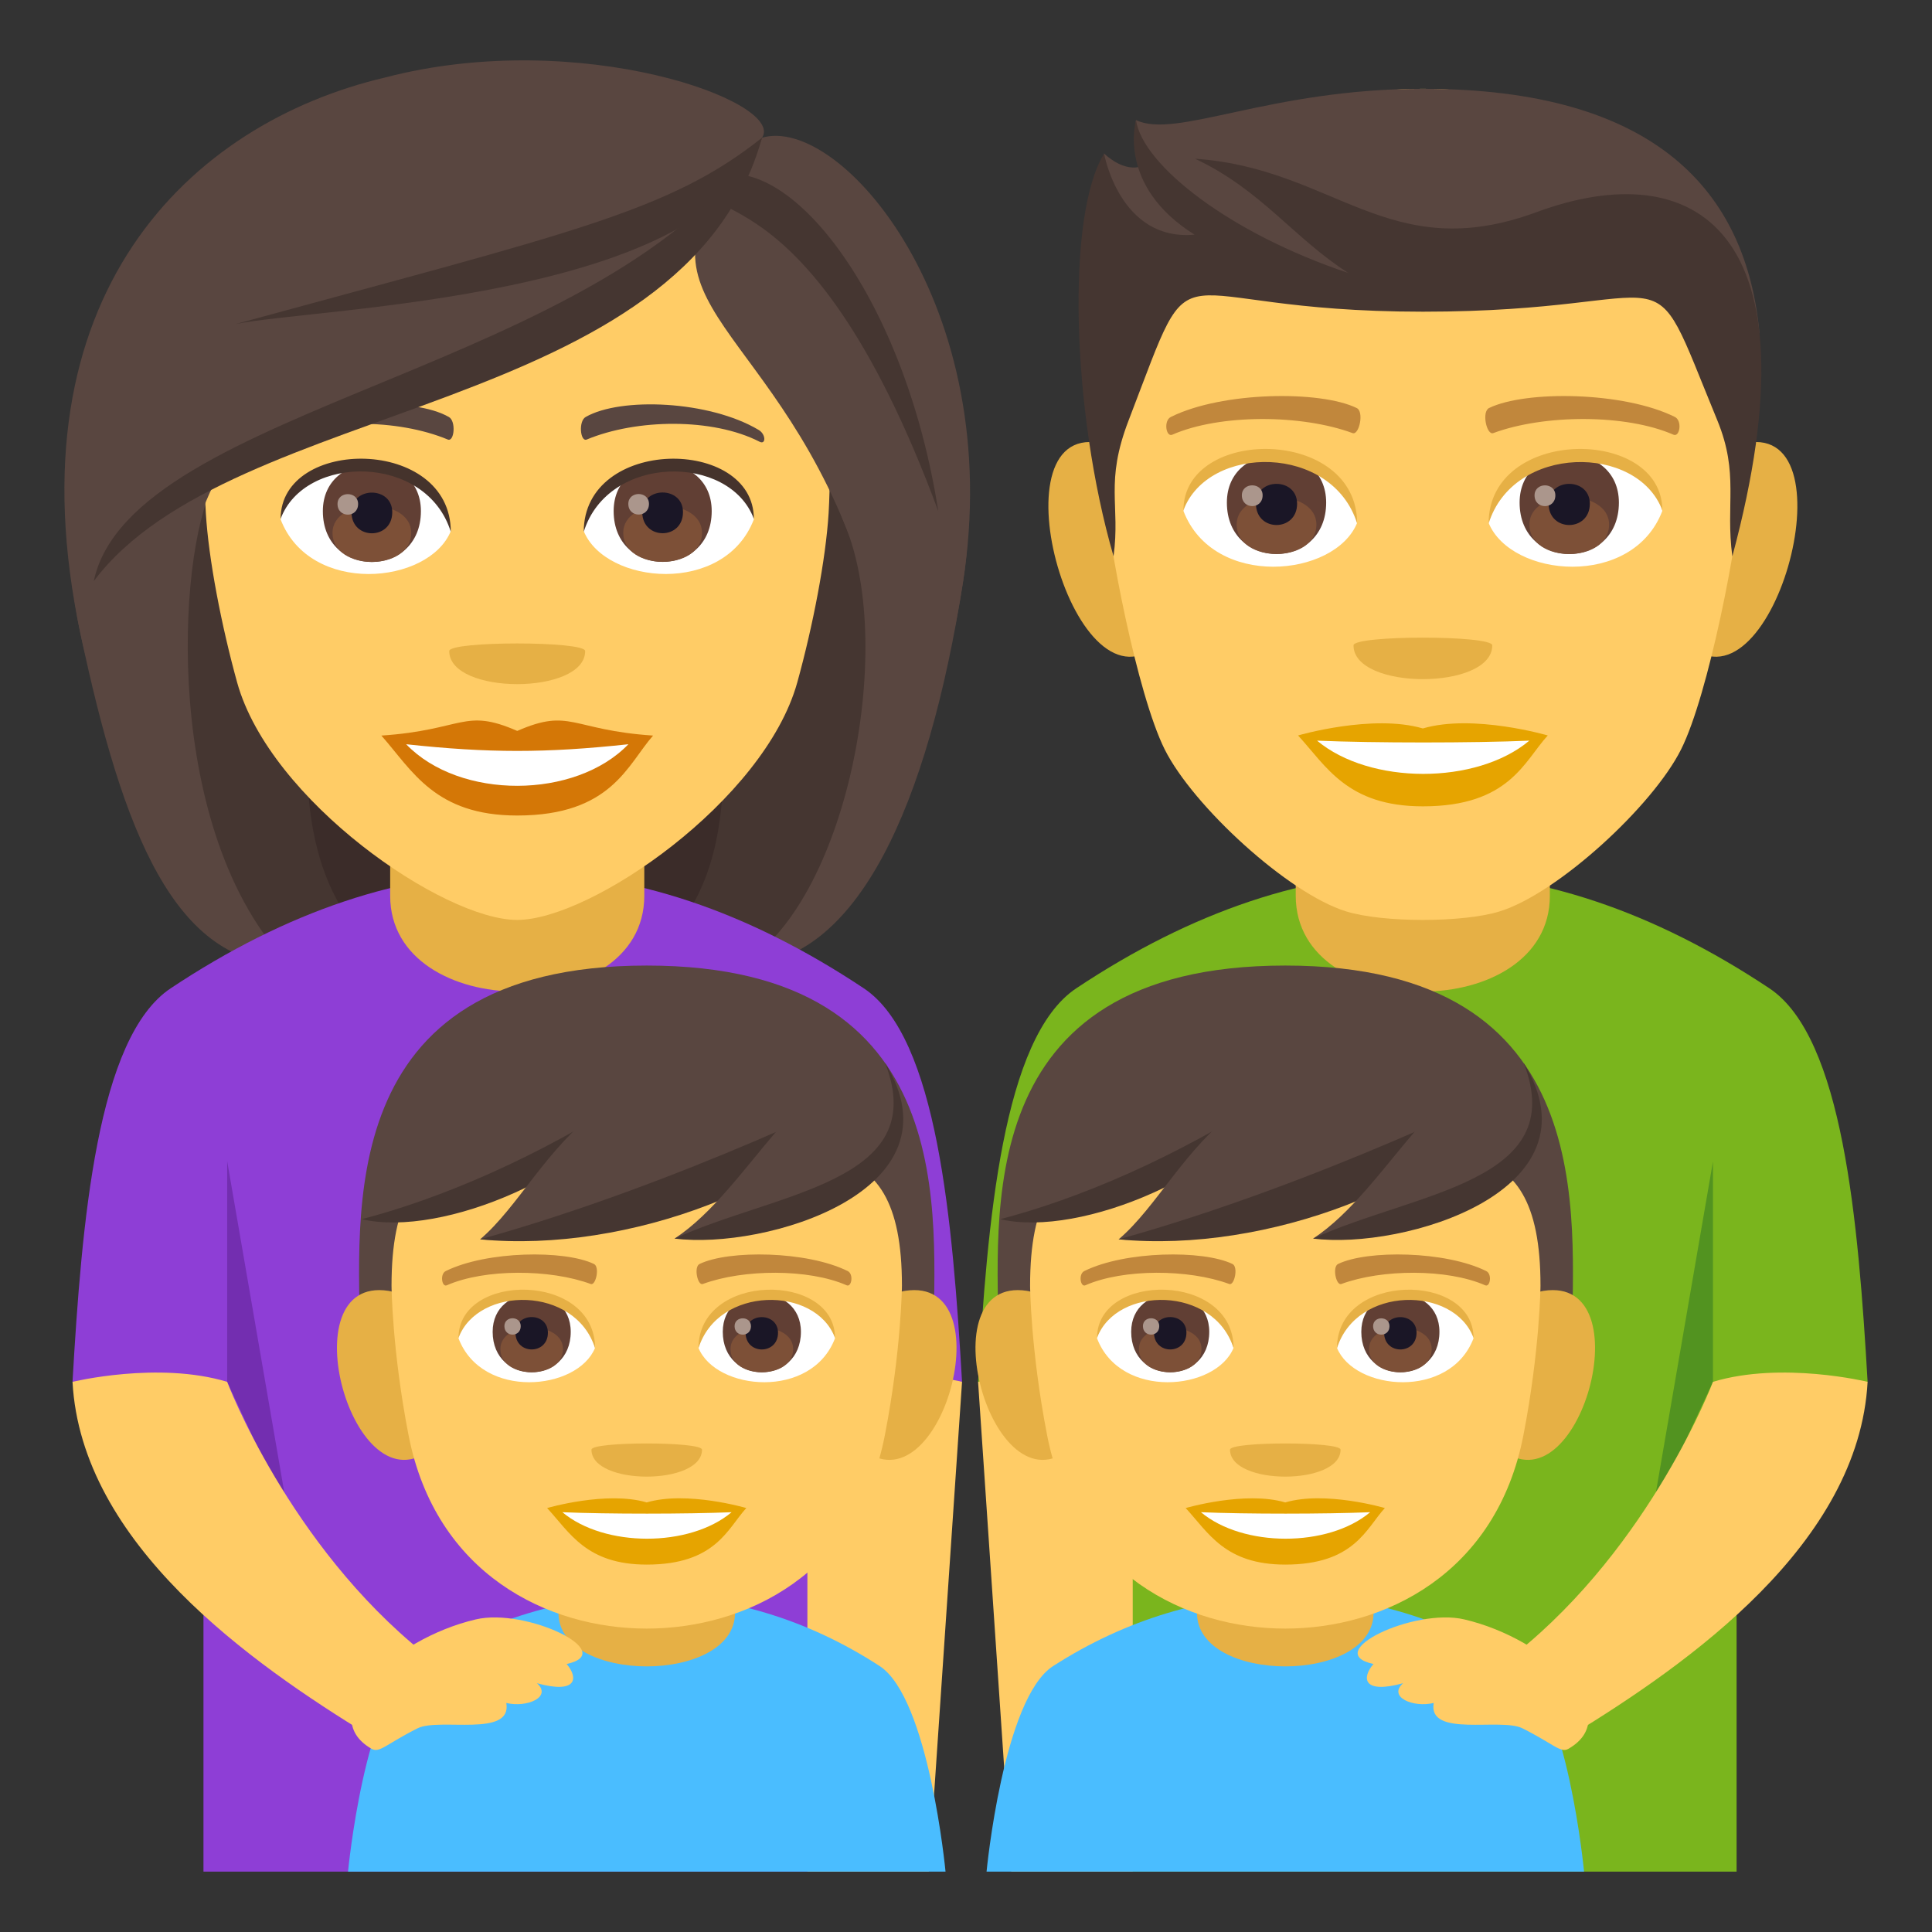 <?xml version="1.0" encoding="utf-8"?>
<!-- Generator: Adobe Illustrator 19.0.0, SVG Export Plug-In . SVG Version: 6.00 Build 0)  -->
<svg version="1.1" id="Layer_1" xmlns="http://www.w3.org/2000/svg" xmlns:xlink="http://www.w3.org/1999/xlink" x="0px" y="0px"
	 width="64px" height="64px" viewBox="0 0 64 64" enable-background="new 0 0 64 64" xml:space="preserve">
<rect x="0" y="0" width="64" height="64" fill="#333333" stroke="none"/>
<path fill="#3B2C29" d="M9.054,9.117c-5.443,23.344-4.943,22.848,6.52,22.848C9.232,27.529,21.38,8.801,9.054,9.117z"/>
<path fill="#453631" d="M7.093,8.756C3.119,26.492,6.546,31.047,9.591,31.965h3.49C4.916,26.217,17.677,8.408,7.093,8.756z"/>
<path fill="#3B2C29" d="M25.076,9.115c5.447,23.346,4.947,22.846-6.514,22.846C24.394,28.404,12.751,8.799,25.076,9.115z"/>
<path fill="#453631" d="M27.042,8.756c5.807,16.135-0.014,22.457-2.5,23.205h-3.49C29.216,26.686,16.457,8.406,27.042,8.756z"/>
<path fill="#594640" d="M28.007,17.428c1.684,4.102,0.018,12.52-3.465,14.537c3.859,0,6.211-5.34,7.358-12.682
	C33.332,10.11,25.009,10.106,28.007,17.428z"/>
<path fill="#594640" d="M2.664,20.986C4.07,27.61,5.8,31.965,9.591,31.965c-4.223-4.371-3.727-13.586-2.527-15.879
	C13.185,12.447,0.287,9.779,2.664,20.986z"/>
<path fill="#8E3ED6" d="M5.656,32.738c7.697-5.117,15.262-5.117,22.957,0c2.443,1.623,2.947,7.74,3.256,13.037h-4.34V62H6.74V45.776
	H2.402C2.709,40.479,3.214,34.361,5.656,32.738z"/>
<polygon fill="#732EB0" points="26.746,46.074 28.152,46.074 26.746,38.477 "/>
<path fill="#FFCC66" d="M26.746,62h4.023l1.1-16.225c0,0-2.563-0.658-5.123,0V62z"/>
<path fill="#E6B045" d="M12.925,29.674c0-0.723,0-3.932,0-3.932h8.418c0,0,0,3.16,0,3.932
	C21.343,33.904,12.925,33.904,12.925,29.674z"/>
<path fill="#FFCC66" d="M17.132,3.506c-7.256,0-10.75,5.902-10.313,13.492c0.09,1.525,0.516,3.725,1.037,5.611
	c1.09,3.918,6.832,7.865,9.275,7.865c2.447,0,8.188-3.947,9.279-7.865c0.523-1.887,0.945-4.086,1.039-5.611
	C27.884,9.408,24.39,3.506,17.132,3.506z"/>
<path fill="#D47706" d="M17.134,24.213c-1.764-0.774-1.775-0.029-4.5,0.154c1.023,1.158,1.775,2.648,4.498,2.648
	c3.129,0,3.656-1.693,4.502-2.648C18.912,24.184,18.9,23.44,17.134,24.213z"/>
<path fill="#FFFFFF" d="M13.455,24.654c1.775,1.848,5.607,1.824,7.361,0C18.082,24.949,16.187,24.949,13.455,24.654z"/>
<path fill="#594640" d="M25.128,14.24c-1.635-0.973-4.566-1.092-5.725-0.428c-0.248,0.133-0.182,0.838,0.033,0.748
	c1.652-0.688,4.174-0.723,5.728,0.074C25.375,14.74,25.378,14.383,25.128,14.24z"/>
<path fill="#594640" d="M9.138,14.24c1.633-0.973,4.568-1.092,5.729-0.428c0.248,0.133,0.182,0.838-0.033,0.748
	c-1.654-0.688-4.176-0.723-5.731,0.074C8.896,14.74,8.892,14.383,9.138,14.24z"/>
<path fill="#E6B045" d="M19.384,21.567c0,1.461-4.502,1.461-4.502,0C14.882,21.231,19.384,21.231,19.384,21.567z"/>
<path fill="#FFFFFF" d="M24.972,17.205c-0.971,2.533-4.912,2.162-5.635,0.389C19.884,14.742,24.441,14.498,24.972,17.205z"/>
<path fill="#613F34" d="M20.328,16.93c0,2.244,3.248,2.244,3.248,0C23.576,14.844,20.328,14.844,20.328,16.93z"/>
<path fill="#7D5037" d="M20.646,17.649c0,1.283,2.609,1.283,2.609,0C23.255,16.451,20.646,16.451,20.646,17.649z"/>
<path fill="#1A1626" d="M21.275,16.963c0,0.934,1.35,0.934,1.35,0C22.625,16.098,21.275,16.098,21.275,16.963z"/>
<path fill="#AB968C" d="M20.814,16.692c0,0.471,0.684,0.471,0.684,0C21.498,16.256,20.814,16.256,20.814,16.692z"/>
<path fill="#45332C" d="M24.972,17.186c0-2.723-5.635-2.723-5.635,0.432C20.142,15.029,24.169,15.029,24.972,17.186z"/>
<path fill="#FFFFFF" d="M9.296,17.205c0.969,2.533,4.912,2.164,5.637,0.389C14.388,14.742,9.83,14.498,9.296,17.205z"/>
<path fill="#613F34" d="M10.695,16.932c0,2.246,3.248,2.246,3.248,0C13.943,14.85,10.695,14.85,10.695,16.932z"/>
<path fill="#7D5037" d="M11.015,17.651c0,1.285,2.607,1.285,2.607,0C13.623,16.457,11.015,16.457,11.015,17.651z"/>
<path fill="#1A1626" d="M11.644,16.967c0,0.932,1.35,0.932,1.35,0C12.994,16.102,11.644,16.102,11.644,16.967z"/>
<path fill="#AB968C" d="M11.181,16.695c0,0.471,0.682,0.471,0.682,0C11.863,16.26,11.181,16.26,11.181,16.695z"/>
<path fill="#45332C" d="M9.296,17.186c0-2.723,5.637-2.723,5.637,0.43C14.128,15.027,10.101,15.027,9.296,17.186z"/>
<path fill="#594640" d="M25.242,4.563c-5.088,5.207-0.233,5.543,2.766,12.865c1.684,4.102,2.746,9.197,3.893,1.855
	C33.332,10.11,27.826,3.795,25.242,4.563z"/>
<path fill="#594640" d="M12.751,2.569C6.3,4.084,0.287,9.779,2.664,20.986c1.406,6.623,3.201-2.607,4.4-4.9
	c6.121-3.639,16.586-6.392,18.178-11.523C26.048,3.379,19.209,0.879,12.751,2.569z"/>
<path fill="#453631" d="M7.812,10.733c2.727-0.553,15.779-0.814,17.43-6.17C22.158,7.018,18.962,7.688,7.812,10.733z"/>
<path fill="#453631" d="M3.105,19.252c4.576-6.104,19.572-5.43,22.137-14.689C20.263,12.334,4.355,13.387,3.105,19.252z"/>
<path fill="#453631" d="M23.732,5.832c-1.182,1.859,2.924-0.873,7.35,11.103C29.99,9.934,26.253,5.113,23.732,5.832z"/>
<path fill="#7AB51D" d="M58.611,32.738c-7.695-5.117-15.26-5.117-22.957,0c-2.441,1.623-2.947,7.74-3.254,13.037h4.338V62h20.789
	V45.776h4.34C61.558,40.479,61.054,34.361,58.611,32.738z"/>
<polygon fill="#529320" points="54.744,50.074 56.744,45.776 56.744,38.477 "/>
<polygon fill="#732EB0" points="9.525,50.059 7.525,45.776 7.525,38.461 "/>
<polygon fill="#7AB51D" points="37.523,46.074 36.115,46.074 37.523,38.477 "/>
<path fill="#FFCC66" d="M37.523,62h-4.025L32.4,45.776c0,0,2.561-0.658,5.123,0V62z"/>
<path fill="#E6B045" d="M51.341,29.674c0-0.723,0-3.932,0-3.932h-8.418c0,0,0,3.16,0,3.932
	C42.923,33.904,51.341,33.904,51.341,29.674z"/>
<path fill="#E6B045" d="M36.423,14.672c-3.586-0.645-0.785,9.361,2.018,6.601C39.742,19.992,38.097,14.975,36.423,14.672z"/>
<path fill="#E6B045" d="M57.849,14.672c-1.676,0.303-3.32,5.32-2.019,6.601C58.634,24.033,61.429,14.027,57.849,14.672z"/>
<path fill="#FFCC66" d="M47.134,2.942c-7.408,0-10.977,5.598-10.529,13.381c0.09,1.566,1.061,6.674,1.979,8.506
	c0.939,1.873,4.08,4.764,6.004,5.361c1.215,0.379,3.877,0.379,5.094,0c1.924-0.598,5.066-3.488,6.004-5.361
	c0.92-1.832,1.889-6.939,1.978-8.506C58.113,8.539,54.542,2.942,47.134,2.942z"/>
<path fill="#E6A400" d="M47.134,24.131C45.468,23.641,43,24.363,43,24.363c0.939,1.023,1.629,2.348,4.135,2.348
	c2.871,0,3.359-1.504,4.137-2.348C51.271,24.363,48.8,23.639,47.134,24.131z"/>
<path fill="#FFFFFF" d="M43.63,24.535c1.746,1.463,5.275,1.473,7.031,0C48.8,24.615,45.505,24.615,43.63,24.535z"/>
<path fill="#E6B045" d="M49.433,21.379c0,1.492-4.596,1.492-4.596,0C44.837,21.037,49.433,21.037,49.433,21.379z"/>
<path fill="#594640" d="M47.134,2.942c-5.096,0-8.176,1.68-9.504,1.035c0,0-0.142,0.867,0.377,1.433c0,0-0.549,0.475-1.436-0.326
	C35.728,7.822,38.234,9.41,47.134,9.41c8.902,0,6.773-2.166,11.152,1.637C57.857,6.36,54.875,2.942,47.134,2.942z"/>
<path fill="#453631" d="M50.904,7.026c-4.9,1.809-6.691-1.453-11.316-1.768c2.201,1.037,3.273,2.635,5.078,3.785
	c-3.93-1.312-6.813-3.574-7.033-5.059c0,0-0.654,2.168,1.938,3.789c-2.479,0.228-2.996-2.682-2.996-2.682
	c-1.256,2.016-1.084,8.514,0.313,13.338c0.23-1.723-0.297-2.434,0.5-4.506c2.383-6.199,0.85-3.598,9.748-3.598
	c8.902,0,7.295-2.371,9.752,3.598c0.73,1.777,0.266,2.783,0.498,4.506C60.312,7.553,56.103,5.11,50.904,7.026z"/>
<path fill="#FFFFFF" d="M55.066,16.926c-0.99,2.588-5.018,2.207-5.754,0.394C49.871,14.412,54.521,14.164,55.066,16.926z"/>
<path fill="#FFFFFF" d="M39.203,16.926c0.99,2.588,5.018,2.207,5.754,0.394C44.398,14.41,39.748,14.162,39.203,16.926z"/>
<path fill="#C1873C" d="M55.476,13.809c-1.693-0.84-4.935-0.881-6.144-0.295c-0.258,0.113-0.088,0.908,0.131,0.834
	c1.684-0.625,4.398-0.639,5.975,0.053C55.648,14.488,55.734,13.926,55.476,13.809z"/>
<path fill="#C1873C" d="M38.792,13.809c1.693-0.84,4.936-0.881,6.145-0.295c0.26,0.113,0.088,0.908-0.129,0.834
	c-1.688-0.625-4.398-0.639-5.977,0.053C38.623,14.488,38.537,13.926,38.792,13.809z"/>
<path fill="#613F34" d="M50.339,16.649c0,2.271,3.289,2.271,3.289,0C53.628,14.541,50.339,14.541,50.339,16.649z"/>
<path fill="#7D5037" d="M50.664,17.375c0,1.305,2.639,1.305,2.639,0C53.302,16.166,50.664,16.166,50.664,17.375z"/>
<path fill="#1A1626" d="M51.3,16.686c0,0.941,1.365,0.941,1.365,0C52.666,15.809,51.3,15.809,51.3,16.686z"/>
<path fill="#AB968C" d="M50.834,16.41c0,0.475,0.689,0.475,0.689,0C51.523,15.967,50.834,15.967,50.834,16.41z"/>
<path fill="#613F34" d="M40.642,16.649c0,2.271,3.289,2.271,3.289,0C43.931,14.541,40.642,14.541,40.642,16.649z"/>
<path fill="#7D5037" d="M40.966,17.375c0,1.301,2.641,1.301,2.641,0C43.607,16.166,40.966,16.166,40.966,17.375z"/>
<path fill="#1A1626" d="M41.605,16.686c0,0.941,1.363,0.941,1.363,0C42.968,15.809,41.605,15.809,41.605,16.686z"/>
<path fill="#AB968C" d="M41.138,16.408c0,0.477,0.688,0.477,0.688,0C41.826,15.967,41.138,15.967,41.138,16.408z"/>
<path fill="#E6B045" d="M55.066,16.904c0-2.779-5.754-2.779-5.754,0.441C50.132,14.705,54.244,14.705,55.066,16.904z"/>
<path fill="#E6B045" d="M39.203,16.904c0-2.779,5.754-2.779,5.754,0.439C44.136,14.703,40.025,14.703,39.203,16.904z"/>
<path fill="#4ABDFF" d="M50.289,55.188c-4.816-3.131-10.578-3.1-15.402,0.002C33.23,56.252,32.681,62,32.681,62h19.793
	C52.474,62,51.927,56.248,50.289,55.188z"/>
<path fill="#E6B045" d="M45.501,53.426c0-0.537,0-2.924,0-2.924h-5.85c0,0,0,2.35,0,2.924
	C39.652,55.793,45.501,55.793,45.501,53.426z"/>
<path fill="#594640" d="M42.576,31.985c-10.516,0-9.502,8.422-9.502,12.357H52.08C52.08,40.406,53.093,31.985,42.576,31.985z"/>
<path fill="#E6B045" d="M34.013,42.76c-3.34-0.51-1.162,7.4,1.451,5.219C36.671,46.969,35.574,42.998,34.013,42.76z"/>
<path fill="#E6B045" d="M51.14,42.76c-1.563,0.238-2.662,4.209-1.451,5.219C52.302,50.16,54.478,42.25,51.14,42.76z"/>
<path fill="#FFCC66" d="M51.031,42.592c0-5.613-3.32-4.363-8.455-4.363c-5.133,0-8.453-1.25-8.453,4.363
	c0,0,0.016,2.141,0.564,4.951c0.896,4.602,4.617,6.406,7.889,6.406c3.271,0,6.996-1.805,7.889-6.406
	C51.011,44.731,51.031,42.592,51.031,42.592z"/>
<path fill="#594640" d="M42.402,36.119c-1.535,2.734-7.289,4.447-9.268,4.268C34.927,38.58,35.72,33.922,42.402,36.119z"/>
<path fill="#453631" d="M33.134,40.387c2.52-0.656,5.791-1.996,9.268-4.268C40.867,38.854,35.814,41.014,33.134,40.387z"/>
<path fill="#594640" d="M50.164,35.973c-2.174,3.258-10.313,5.295-13.107,5.082C39.587,38.901,40.712,33.356,50.164,35.973z"/>
<path fill="#453631" d="M37.056,41.055c6.686-1.857,13.107-5.082,13.107-5.082C47.99,39.231,41.933,41.527,37.056,41.055z"/>
<path fill="#594640" d="M50.478,35.225c2.605,4.238-4.176,5.977-6.979,5.805C46.013,39.375,47.699,35.092,50.478,35.225z"/>
<path fill="#453631" d="M43.5,41.029c3.369-1.543,8.506-1.859,6.979-5.805C53.084,39.463,46.472,41.412,43.5,41.029z"/>
<path fill="#FFFFFF" d="M48.812,44.334c-0.777,2.035-3.943,1.738-4.524,0.314C44.728,42.36,48.386,42.164,48.812,44.334z"/>
<path fill="#613F34" d="M45.095,44.117c0,1.787,2.588,1.787,2.588,0C47.683,42.459,45.095,42.459,45.095,44.117z"/>
<path fill="#7D5037" d="M45.351,44.69c0,1.025,2.076,1.025,2.076,0C47.427,43.74,45.351,43.74,45.351,44.69z"/>
<path fill="#1A1626" d="M45.851,44.149c0,0.738,1.074,0.738,1.074,0C46.925,43.459,45.851,43.459,45.851,44.149z"/>
<path fill="#AB968C" d="M45.486,43.932c0,0.373,0.543,0.373,0.543,0C46.029,43.584,45.486,43.584,45.486,43.932z"/>
<path fill="#E6B045" d="M48.812,44.319c0-2.184-4.524-2.184-4.524,0.348C44.935,42.588,48.167,42.588,48.812,44.319z"/>
<path fill="#FFFFFF" d="M36.341,44.334c0.775,2.035,3.943,1.738,4.523,0.314C40.423,42.36,36.771,42.164,36.341,44.334z"/>
<path fill="#613F34" d="M37.472,44.117c0,1.787,2.586,1.787,2.586,0C40.058,42.459,37.472,42.459,37.472,44.117z"/>
<path fill="#7D5037" d="M37.728,44.688c0,1.027,2.074,1.027,2.074,0C39.802,43.74,37.728,43.74,37.728,44.688z"/>
<path fill="#1A1626" d="M38.228,44.147c0,0.74,1.074,0.74,1.074,0C39.302,43.457,38.228,43.457,38.228,44.147z"/>
<path fill="#AB968C" d="M37.861,43.93c0,0.375,0.541,0.375,0.541,0C38.402,43.582,37.861,43.582,37.861,43.93z"/>
<path fill="#E6B045" d="M36.341,44.319c0-2.184,4.523-2.184,4.523,0.346C40.218,42.588,36.986,42.588,36.341,44.319z"/>
<path fill="#C1873C" d="M49.23,42.104c-1.352-0.668-3.938-0.701-4.902-0.234c-0.203,0.09-0.068,0.727,0.105,0.664
	c1.344-0.496,3.508-0.51,4.766,0.043C49.365,42.649,49.437,42.199,49.23,42.104z"/>
<path fill="#C1873C" d="M35.921,42.104c1.354-0.668,3.939-0.701,4.904-0.234c0.203,0.09,0.067,0.727-0.104,0.664
	c-1.346-0.496-3.51-0.51-4.767,0.043C35.789,42.649,35.716,42.199,35.921,42.104z"/>
<path fill="#E6A400" d="M42.576,49.77c-1.328-0.391-3.299,0.186-3.299,0.186c0.754,0.816,1.301,1.873,3.299,1.873
	c2.291,0,2.68-1.201,3.299-1.873C45.875,49.955,43.904,49.377,42.576,49.77z"/>
<path fill="#FFFFFF" d="M39.783,50.094c1.393,1.166,4.207,1.174,5.605,0C43.904,50.156,41.279,50.158,39.783,50.094z"/>
<path fill="#E6B045" d="M44.408,48.022c0,1.191-3.662,1.191-3.662,0C40.746,47.748,44.408,47.748,44.408,48.022z"/>
<path fill="#4ABDFF" d="M29.136,55.188c-4.816-3.131-10.578-3.1-15.402,0.002C12.078,56.252,11.529,62,11.529,62h19.793
	C31.322,62,30.775,56.248,29.136,55.188z"/>
<path fill="#E6B045" d="M24.349,53.426c0-0.537,0-2.924,0-2.924H18.5c0,0,0,2.35,0,2.924C18.5,55.793,24.349,55.793,24.349,53.426z"
	/>
<path fill="#594640" d="M21.423,31.985c-10.516,0-9.502,8.422-9.502,12.357h19.006C30.927,40.406,31.941,31.985,21.423,31.985z"/>
<path fill="#E6B045" d="M12.861,42.76c-3.34-0.51-1.162,7.4,1.451,5.219C15.519,46.969,14.421,42.998,12.861,42.76z"/>
<path fill="#E6B045" d="M29.988,42.76c-1.563,0.238-2.662,4.209-1.451,5.219C31.15,50.16,33.326,42.25,29.988,42.76z"/>
<path fill="#FFCC66" d="M29.878,42.592c0-5.613-3.32-4.363-8.455-4.363c-5.133,0-8.453-1.25-8.453,4.363
	c0,0,0.016,2.141,0.564,4.951c0.897,4.602,4.617,6.406,7.889,6.406s6.996-1.805,7.889-6.406
	C29.859,44.731,29.878,42.592,29.878,42.592z"/>
<path fill="#594640" d="M21.25,36.119c-1.535,2.734-7.289,4.447-9.268,4.268C13.775,38.58,14.568,33.922,21.25,36.119z"/>
<path fill="#453631" d="M11.982,40.387c2.52-0.656,5.791-1.996,9.268-4.268C19.714,38.854,14.662,41.014,11.982,40.387z"/>
<path fill="#594640" d="M29.011,35.973c-2.174,3.258-10.313,5.295-13.107,5.082C18.435,38.901,19.56,33.356,29.011,35.973z"/>
<path fill="#453631" d="M15.904,41.055c6.686-1.857,13.107-5.082,13.107-5.082C26.837,39.231,20.781,41.527,15.904,41.055z"/>
<path fill="#594640" d="M29.326,35.225c2.605,4.238-4.176,5.977-6.979,5.805C24.861,39.375,26.546,35.092,29.326,35.225z"/>
<path fill="#453631" d="M22.347,41.029c3.369-1.543,8.506-1.859,6.979-5.805C31.931,39.463,25.32,41.412,22.347,41.029z"/>
<path fill="#FFFFFF" d="M27.66,44.334c-0.777,2.035-3.943,1.738-4.523,0.314C23.576,42.36,27.234,42.164,27.66,44.334z"/>
<path fill="#613F34" d="M23.943,44.117c0,1.787,2.588,1.787,2.588,0C26.531,42.459,23.943,42.459,23.943,44.117z"/>
<path fill="#7D5037" d="M24.199,44.69c0,1.025,2.076,1.025,2.076,0C26.275,43.74,24.199,43.74,24.199,44.69z"/>
<path fill="#1A1626" d="M24.699,44.149c0,0.738,1.074,0.738,1.074,0C25.773,43.459,24.699,43.459,24.699,44.149z"/>
<path fill="#AB968C" d="M24.334,43.932c0,0.373,0.543,0.373,0.543,0C24.876,43.584,24.334,43.584,24.334,43.932z"/>
<path fill="#E6B045" d="M27.66,44.319c0-2.184-4.523-2.184-4.523,0.348C23.783,42.588,27.015,42.588,27.66,44.319z"/>
<path fill="#FFFFFF" d="M15.189,44.334c0.775,2.035,3.943,1.738,4.524,0.314C19.271,42.36,15.619,42.164,15.189,44.334z"/>
<path fill="#613F34" d="M16.32,44.117c0,1.787,2.586,1.787,2.586,0C18.906,42.459,16.32,42.459,16.32,44.117z"/>
<path fill="#7D5037" d="M16.576,44.688c0,1.027,2.074,1.027,2.074,0C18.65,43.74,16.576,43.74,16.576,44.688z"/>
<path fill="#1A1626" d="M17.076,44.147c0,0.74,1.074,0.74,1.074,0C18.15,43.457,17.076,43.457,17.076,44.147z"/>
<path fill="#AB968C" d="M16.709,43.93c0,0.375,0.541,0.375,0.541,0C17.25,43.582,16.709,43.582,16.709,43.93z"/>
<path fill="#E6B045" d="M15.189,44.319c0-2.184,4.524-2.184,4.524,0.346C19.066,42.588,15.834,42.588,15.189,44.319z"/>
<path fill="#C1873C" d="M28.078,42.104c-1.352-0.668-3.938-0.701-4.902-0.234c-0.203,0.09-0.068,0.727,0.105,0.664
	c1.344-0.496,3.508-0.51,4.766,0.043C28.212,42.649,28.285,42.199,28.078,42.104z"/>
<path fill="#C1873C" d="M14.769,42.104c1.353-0.668,3.939-0.701,4.904-0.234c0.203,0.09,0.066,0.727-0.104,0.664
	c-1.346-0.496-3.51-0.51-4.768,0.043C14.636,42.649,14.564,42.199,14.769,42.104z"/>
<path fill="#E6A400" d="M21.423,49.77c-1.328-0.391-3.299,0.186-3.299,0.186c0.754,0.816,1.301,1.873,3.299,1.873
	c2.291,0,2.68-1.201,3.299-1.873C24.722,49.955,22.751,49.377,21.423,49.77z"/>
<path fill="#FFFFFF" d="M18.63,50.094c1.393,1.166,4.207,1.174,5.605,0C22.751,50.156,20.126,50.158,18.63,50.094z"/>
<path fill="#E6B045" d="M23.255,48.022c0,1.191-3.662,1.191-3.662,0C19.593,47.748,23.255,47.748,23.255,48.022z"/>
<path fill="#FFCC66" d="M12.236,57.492c0.805,0.49,2.559-2.121,1.822-2.713c-4.498-3.604-6.533-9.004-6.533-9.004
	c-2.283-0.691-5.123,0-5.123,0C2.693,51.141,8.316,55.1,12.236,57.492z"/>
<path fill="#FFCC66" d="M15.761,53.645c1.666-0.393,4.768,1.096,3.01,1.477c0.394,0.463,0.348,1.004-0.983,0.637
	c0.51,0.459-0.338,0.818-1.016,0.654c0.201,1.16-2.217,0.477-2.941,0.84c-1.035,0.52-1.258,0.83-1.523,0.678
	C10.378,56.82,12.996,54.291,15.761,53.645z"/>
<path fill="#FFCC66" d="M52.033,57.492c-0.807,0.49-2.559-2.121-1.822-2.713c4.496-3.604,6.533-9.004,6.533-9.004
	c2.283-0.691,5.123,0,5.123,0C61.576,51.141,55.953,55.1,52.033,57.492z"/>
<path fill="#FFCC66" d="M48.507,53.645c-1.666-0.393-4.768,1.096-3.01,1.477c-0.397,0.463-0.348,1.004,0.982,0.637
	c-0.512,0.459,0.336,0.818,1.014,0.654c-0.201,1.16,2.219,0.477,2.941,0.84c1.037,0.52,1.26,0.83,1.523,0.678
	C53.888,56.82,51.273,54.291,48.507,53.645z"/>
</svg>
